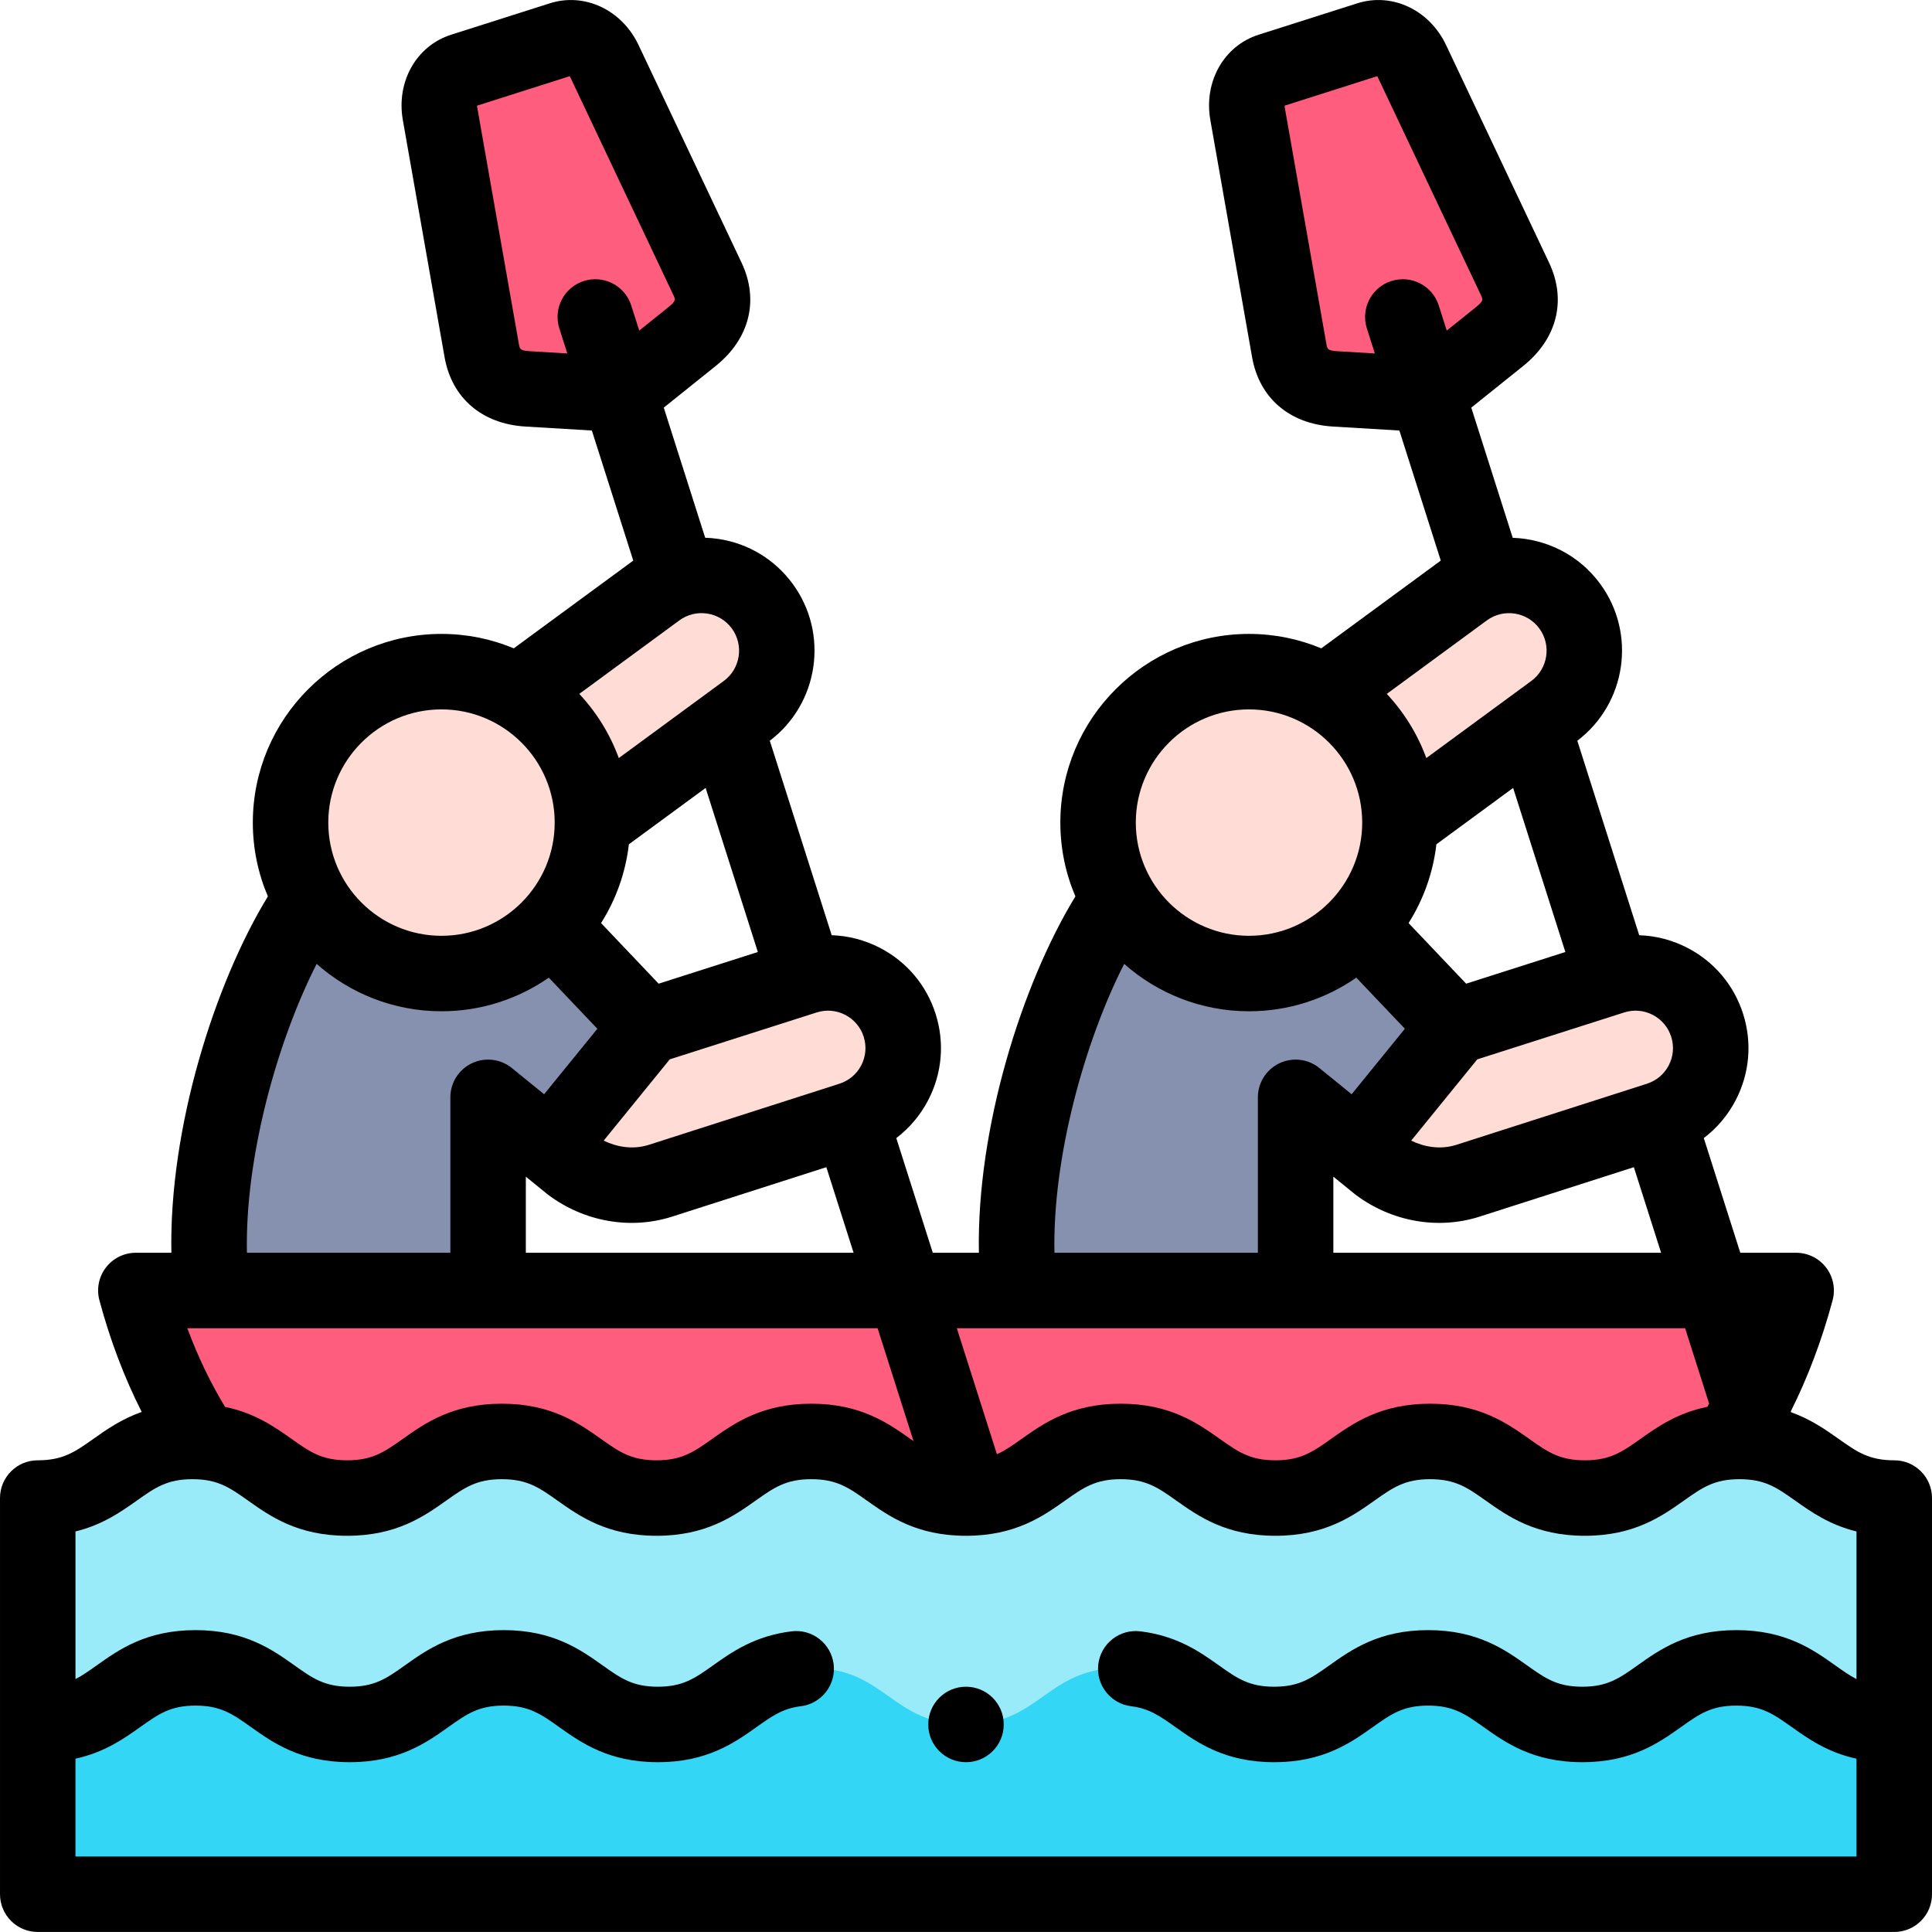 <svg id="Layer_1" enable-background="new 0 0 512.001 512.001" height="512" viewBox="0 0 512.001 512.001" width="512" xmlns="http://www.w3.org/2000/svg"><g><g clip-rule="evenodd" fill-rule="evenodd"><path d="m164.295 104.523 19.117-15.337c3.915-3.141 7.451-8.156 4.069-15.3l-27.297-57.669c-2.12-4.48-6.655-7.336-11.449-5.81l-26.149 8.324c-4.794 1.526-6.843 6.478-5.984 11.359l11.062 62.836c1.37 7.783 7.154 9.832 12.165 10.132z" fill="#ff5d7d"/><path d="m179.86 153.422c-2.008.639-3.949 1.611-5.743 2.926l-36.921 27.114c11.848 6.944 19.804 19.81 19.804 34.534 0 .146-.001.292-.006.441l35.308-25.929 5.409-3.972c8.888-6.515 10.812-19.003 4.297-27.891-5.2-7.095-14.205-9.753-22.148-7.223z" fill="#ffdcd5"/><path d="m157 217.996c0-14.724-7.956-27.59-19.804-34.534-5.928-3.474-12.829-5.466-20.196-5.466-22.091 0-40 17.909-40 40 0 7.377 1.997 14.289 5.481 20.222 6.947 11.833 19.805 19.778 34.519 19.778 11.511 0 21.886-4.862 29.184-12.645 6.615-7.055 10.702-16.509 10.814-26.917.001-.146.002-.292.002-.438z" fill="#ffdcd5"/><path d="m146.183 245.351c-7.298 7.783-17.673 12.645-29.184 12.645-14.714 0-27.572-7.944-34.519-19.778-16.391 23.61-30.391 69.946-26.391 103.778h73.26v-51.189l16.296 13.251 25.971-31.94z" fill="#8690af"/><path d="m171.616 272.117-25.971 31.94 5.645 4.59c6.044 4.521 14.899 7.06 23.679 4.278l50.485-16.185c.008-.003.017-.005.025-.008 10.469-3.332 16.264-14.516 12.944-24.992-3.322-10.485-14.515-16.291-25-12.969l-.025.008z" fill="#ffdcd5"/><path d="m174 396.998c19.812 0 21.189-15 41-15 19.812 0 21.188 15 41 15s21.188-15 41-15 21.188 15 41 15 21.188-15 41-15 21.188 15 41 15c18.926 0 21.03-13.687 38.451-14.912 7.59-11.509 13.453-24.806 17.549-40.09h-20-180-40-200c4.09 15.264 9.995 28.568 17.67 40.098 17.311 1.279 19.447 14.904 38.33 14.904 19.812 0 21.188-15 41-15s21.189 15 41 15z" fill="#ff5d7d"/><path d="m297 442c19.812 0 21.188 15 41 15s21.188-15 41-15 21.188 15 41 15 21.188-15 41-15 21.188 15 41 15v-60.002c-19.812 0-21.188-15-41-15s-21.188 15-41 15-21.188-15-41-15-21.188 15-41 15-21.188-15-41-15-21.188 15-41 15-21.188-15-41-15-21.188 15-41 15-21.188-15-41-15-21.188 15-41 15-21.188-15-41-15-21.188 15-41 15v60.002c19.812 0 21.188-15 41-15s21.188 15 41 15 21.188-15 41-15 21.188 15 41 15 21.189-15 41-15c19.812 0 21.188 15 41 15s21.189-15 41-15z" fill="#99ebfa"/><path d="m338.001 457c-19.812 0-21.188-15-41-15s-21.188 15-41 15-21.188-15-41-15-21.188 15-41 15-21.188-15-41-15-21.188 15-41 15-21.188-15-41-15-21.188 15-41 15v44.995h492.001v-44.995c-19.812 0-21.188-15-41-15s-21.188 15-41 15-21.188-15-41-15c-19.813 0-21.189 15-41.001 15z" fill="#33d6f5"/><path d="m378.296 104.523 19.117-15.337c3.915-3.141 7.451-8.156 4.069-15.3l-27.297-57.669c-2.12-4.48-6.655-7.336-11.449-5.81l-26.149 8.324c-4.794 1.526-6.843 6.478-5.984 11.359l11.062 62.836c1.37 7.783 7.154 9.832 12.165 10.132z" fill="#ff5d7d"/><path d="m393.861 153.422c-2.008.639-3.949 1.611-5.743 2.926l-36.921 27.114c11.848 6.944 19.804 19.81 19.804 34.534 0 .146-.001.292-.006.441l35.308-25.929 5.409-3.972c8.888-6.515 10.812-19.003 4.297-27.891-5.201-7.095-14.206-9.753-22.148-7.223z" fill="#ffdcd5"/><path d="m371 217.996c0-14.724-7.956-27.59-19.804-34.534-5.928-3.474-12.829-5.466-20.196-5.466-22.091 0-40 17.909-40 40 0 7.377 1.997 14.289 5.481 20.222 6.947 11.833 19.805 19.778 34.519 19.778 11.511 0 21.886-4.862 29.184-12.645 6.616-7.055 10.702-16.509 10.814-26.917.001-.146.002-.292.002-.438z" fill="#ffdcd5"/><path d="m360.184 245.351c-7.298 7.783-17.673 12.645-29.184 12.645-14.714 0-27.572-7.944-34.519-19.778-16.391 23.61-30.391 69.946-26.391 103.778h73.26v-51.189l16.296 13.251 25.971-31.94z" fill="#8690af"/><path d="m385.616 272.117-25.971 31.94 5.645 4.59c6.043 4.521 14.899 7.06 23.679 4.278l50.485-16.185c.008-.003.017-.005.025-.008 10.469-3.332 16.263-14.516 12.944-24.992-3.322-10.485-14.515-16.291-25-12.969l-.025.008z" fill="#ffdcd5"/></g><g><path d="m502.001 386.998c-6.724 0-9.906-2.252-14.722-5.662-3.43-2.428-7.36-5.196-12.631-7.086l-.069-.216c4.527-9.042 8.249-18.885 11.08-29.45.805-3.003.167-6.209-1.726-8.676-1.893-2.466-4.825-3.912-7.934-3.912h-14.802l-9.675-30.394c3.497-2.648 6.389-6.062 8.469-10.071 3.679-7.094 4.376-15.194 1.963-22.812-2.414-7.617-7.649-13.839-14.743-17.519-4.031-2.091-8.389-3.216-12.801-3.355l-16.406-51.541c12.988-9.844 15.737-28.383 6.068-41.574-5.647-7.703-14.309-11.91-23.187-12.208l-10.981-34.495 13.764-11.042c8.99-7.212 11.551-17.447 6.85-27.379l-27.296-57.667c-4.42-9.342-14.313-13.992-23.521-11.063l-26.149 8.323c-9.208 2.932-14.59 12.446-12.798 22.622l11.062 62.838c1.906 10.82 9.912 17.691 21.417 18.38l17.615 1.054 10.972 34.47-31.663 23.253c-5.904-2.458-12.373-3.822-19.157-3.822-27.57 0-50 22.43-50 50 0 6.939 1.423 13.551 3.989 19.563-14.169 23.206-26.213 61.48-25.571 94.438h-12.22l-9.675-30.393c3.497-2.648 6.389-6.063 8.469-10.071 3.68-7.094 4.377-15.194 1.963-22.812-2.414-7.617-7.649-13.839-14.743-17.519-4.032-2.091-8.389-3.216-12.802-3.355l-16.406-51.54c12.988-9.844 15.737-28.383 6.068-41.574-4.73-6.453-11.69-10.678-19.598-11.896-1.2-.185-2.4-.289-3.595-.33l-10.975-34.477 13.764-11.042c8.99-7.212 11.551-17.447 6.851-27.379l-27.296-57.667c-4.42-9.342-14.312-13.992-23.521-11.063l-26.149 8.324c-9.208 2.932-14.59 12.445-12.798 22.621l11.062 62.837c1.905 10.821 9.911 17.692 21.416 18.381l17.615 1.054 10.972 34.47-31.663 23.252c-5.904-2.458-12.373-3.822-19.157-3.822-27.57 0-50 22.43-50 50 0 6.939 1.423 13.551 3.989 19.563-14.169 23.207-26.213 61.48-25.572 94.438h-9.417c-3.109 0-6.041 1.446-7.934 3.912-1.893 2.467-2.53 5.673-1.726 8.676 2.844 10.614 6.61 20.507 11.209 29.597-5.37 1.891-9.356 4.697-12.828 7.155-4.816 3.41-7.998 5.662-14.722 5.662-5.523 0-10 4.478-10 10v104.996c0 5.522 4.477 10 10 10h492.001c5.523 0 10-4.478 10-10v-104.995c.001-5.522-4.476-10-9.999-10zm-148.651-75.171 5.632 4.579c.105.085.211.168.319.249 9.503 7.109 21.724 9.277 32.722 5.793l40.968-13.134 7.22 22.682h-86.86v-20.169zm89.54-37.066c.8 2.524.569 5.21-.651 7.561-1.219 2.351-3.281 4.086-5.838 4.896l-50.453 16.175c-4.361 1.383-8.675.501-11.967-1.115l17.514-21.54 38.948-12.433c2.526-.801 5.21-.57 7.561.65 2.351 1.219 4.086 3.281 4.886 5.806zm-62.231-51.014 20.338-14.936 13.841 43.481-26.291 8.393-15.259-16.06c3.907-6.182 6.496-13.271 7.371-20.878zm27.284-57.191c3.245 4.427 2.283 10.669-2.15 13.919l-27.806 20.42c-2.328-6.376-5.925-12.142-10.474-17.008l26.517-19.474c4.428-3.246 10.669-2.284 13.913 2.143zm-53.515-73.48c-2.609-.156-2.686-.592-2.914-1.883l-11.062-62.838c-.023-.129-.034-.246-.038-.349l24.56-7.818c.057.087.115.188.171.308l27.296 57.668c.562 1.187.75 1.586-1.288 3.222l-7.75 6.218-2.114-6.64c-1.675-5.263-7.297-8.168-12.562-6.496-5.263 1.676-8.171 7.3-6.496 12.563l2.114 6.64zm-23.428 94.919c16.542 0 30 13.458 30 30 0 16.543-13.458 30.001-30 30.001s-30-13.458-30-30.001c0-16.542 13.458-30 30-30zm-33.083 67.445c8.823 7.805 20.406 12.556 33.084 12.556 10.56 0 20.359-3.3 28.44-8.909l12.87 13.545-14.114 17.358-8.537-6.942c-2.994-2.435-7.121-2.929-10.605-1.271-3.484 1.657-5.704 5.172-5.704 9.03v41.189h-53.913c-.528-25.129 7.905-55.752 18.479-76.556zm148.659 96.556 6.369 20.008c-.161.274-.322.548-.485.82-7.995 1.625-13.282 5.359-17.737 8.512-4.816 3.409-7.998 5.662-14.722 5.662-6.725 0-9.906-2.253-14.722-5.662-5.876-4.16-13.19-9.339-26.278-9.339s-20.401 5.179-26.278 9.339c-4.816 3.409-7.998 5.662-14.722 5.662s-9.906-2.252-14.722-5.662c-5.876-4.16-13.19-9.339-26.278-9.339-13.087 0-20.401 5.179-26.278 9.339-2.365 1.674-4.338 3.068-6.528 4.054l-10.63-33.394zm-386.929 20.847c-3.873-6.372-7.22-13.338-9.996-20.847h182.925l9.524 29.92c-.269-.19-.542-.383-.822-.581-5.876-4.16-13.19-9.339-26.278-9.339s-20.401 5.179-26.278 9.339c-4.816 3.409-7.998 5.662-14.722 5.662s-9.906-2.252-14.722-5.662c-5.876-4.16-13.19-9.339-26.278-9.339-13.087 0-20.401 5.179-26.278 9.339-4.816 3.409-7.998 5.662-14.722 5.662s-9.906-2.252-14.722-5.662c-4.435-3.139-9.693-6.856-17.631-8.492zm79.703-40.847v-20.169l5.631 4.579c.105.085.211.168.319.249 9.503 7.108 21.722 9.276 32.721 5.793l40.968-13.134 7.22 22.682zm89.54-57.235c.8 2.524.569 5.21-.651 7.561s-3.281 4.086-5.838 4.896l-50.453 16.175c-4.361 1.382-8.675.502-11.968-1.115l17.514-21.54 38.948-12.433c2.525-.801 5.21-.568 7.561.65 2.352 1.219 4.087 3.281 4.887 5.806zm-62.231-51.014 20.339-14.936 13.841 43.481-26.291 8.393-15.26-16.06c3.907-6.182 6.495-13.271 7.371-20.878zm27.284-57.191c3.245 4.427 2.283 10.669-2.15 13.919l-27.806 20.42c-2.328-6.376-5.925-12.142-10.474-17.008l26.518-19.474c2.145-1.573 4.773-2.216 7.4-1.811 2.627.406 4.94 1.809 6.512 3.954zm-53.516-73.48c-2.609-.156-2.686-.591-2.913-1.883l-11.062-62.838c-.023-.129-.034-.246-.038-.349l24.56-7.818c.057.087.115.188.171.308l27.296 57.668c.562 1.186.751 1.586-1.288 3.222l-7.75 6.218-2.114-6.641c-1.674-5.263-7.298-8.168-12.562-6.496-5.263 1.676-8.171 7.3-6.496 12.563l2.114 6.64zm-23.427 94.919c16.542 0 30 13.458 30 30 0 16.543-13.458 30.001-30 30.001s-30-13.458-30-30.001c0-16.542 13.458-30 30-30zm-33.084 67.445c8.823 7.805 20.406 12.556 33.084 12.556 10.56 0 20.359-3.3 28.44-8.909l12.87 13.545-14.114 17.358-8.537-6.942c-2.995-2.435-7.121-2.929-10.605-1.271s-5.704 5.172-5.704 9.03v41.189h-53.913c-.527-25.129 7.906-55.752 18.479-76.556zm-63.916 236.554v-25.922c7.709-1.676 12.858-5.328 17.211-8.422 4.787-3.402 7.949-5.65 14.623-5.65s9.836 2.248 14.623 5.65c5.86 4.166 13.152 9.35 26.21 9.35s20.351-5.185 26.21-9.35c4.787-3.402 7.95-5.65 14.623-5.65s9.836 2.248 14.623 5.65c5.86 4.166 13.153 9.35 26.21 9.35s20.351-5.184 26.211-9.349c4.001-2.844 6.892-4.898 11.664-5.48 5.482-.669 9.384-5.656 8.715-11.138s-5.661-9.394-11.137-8.715c-9.803 1.195-15.916 5.54-20.828 9.031-4.788 3.402-7.951 5.65-14.625 5.65-6.673 0-9.836-2.248-14.623-5.65-5.86-4.166-13.153-9.35-26.21-9.35s-20.35 5.184-26.21 9.35c-4.787 3.402-7.95 5.65-14.624 5.65-6.673 0-9.835-2.248-14.623-5.65-5.86-4.165-13.153-9.35-26.21-9.35s-20.351 5.185-26.21 9.35c-2.036 1.447-3.78 2.683-5.624 3.628v-39.126c7.193-1.76 12.099-5.233 16.278-8.192 4.816-3.41 7.998-5.662 14.722-5.662s9.906 2.252 14.722 5.662c5.876 4.16 13.19 9.339 26.278 9.339s20.402-5.179 26.278-9.339c4.816-3.41 7.998-5.662 14.722-5.662 6.725 0 9.906 2.252 14.722 5.662 5.876 4.16 13.19 9.339 26.278 9.339s20.401-5.179 26.278-9.339c4.816-3.41 7.998-5.662 14.722-5.662s9.906 2.252 14.722 5.662c5.876 4.16 13.19 9.339 26.278 9.339 13.087 0 20.401-5.179 26.278-9.339 4.816-3.41 7.998-5.662 14.722-5.662 6.725 0 9.906 2.252 14.722 5.662 5.876 4.16 13.19 9.339 26.278 9.339s20.401-5.179 26.278-9.339c4.816-3.41 7.998-5.662 14.722-5.662s9.906 2.252 14.722 5.662c5.876 4.16 13.19 9.339 26.278 9.339 13.087 0 20.401-5.179 26.278-9.339 4.816-3.41 7.998-5.662 14.722-5.662 6.725 0 9.906 2.252 14.722 5.662 4.179 2.959 9.085 6.433 16.278 8.192v39.126c-1.844-.945-3.587-2.181-5.624-3.628-5.86-4.166-13.152-9.35-26.21-9.35s-20.351 5.184-26.21 9.35c-4.787 3.402-7.95 5.65-14.623 5.65s-9.836-2.248-14.623-5.65c-5.86-4.165-13.152-9.35-26.21-9.35s-20.351 5.185-26.21 9.35c-4.787 3.402-7.949 5.65-14.623 5.65s-9.837-2.248-14.625-5.65c-4.914-3.492-11.028-7.838-20.837-9.032-5.486-.663-10.468 3.236-11.135 8.719-.667 5.482 3.236 10.467 8.718 11.135 4.774.581 7.666 2.636 11.667 5.48 5.86 4.165 13.154 9.349 26.211 9.349 13.058 0 20.351-5.185 26.21-9.35 4.787-3.402 7.949-5.65 14.623-5.65 6.673 0 9.836 2.248 14.623 5.65 5.86 4.165 13.152 9.35 26.21 9.35s20.351-5.184 26.21-9.35c4.787-3.402 7.95-5.65 14.623-5.65s9.836 2.248 14.623 5.65c4.353 3.094 9.502 6.746 17.211 8.422v25.922z"/><path d="m256 447h-.007c-5.523 0-9.996 4.478-9.996 10s4.48 10 10.003 10 10-4.478 10-10-4.477-10-10-10z"/></g></g></svg>